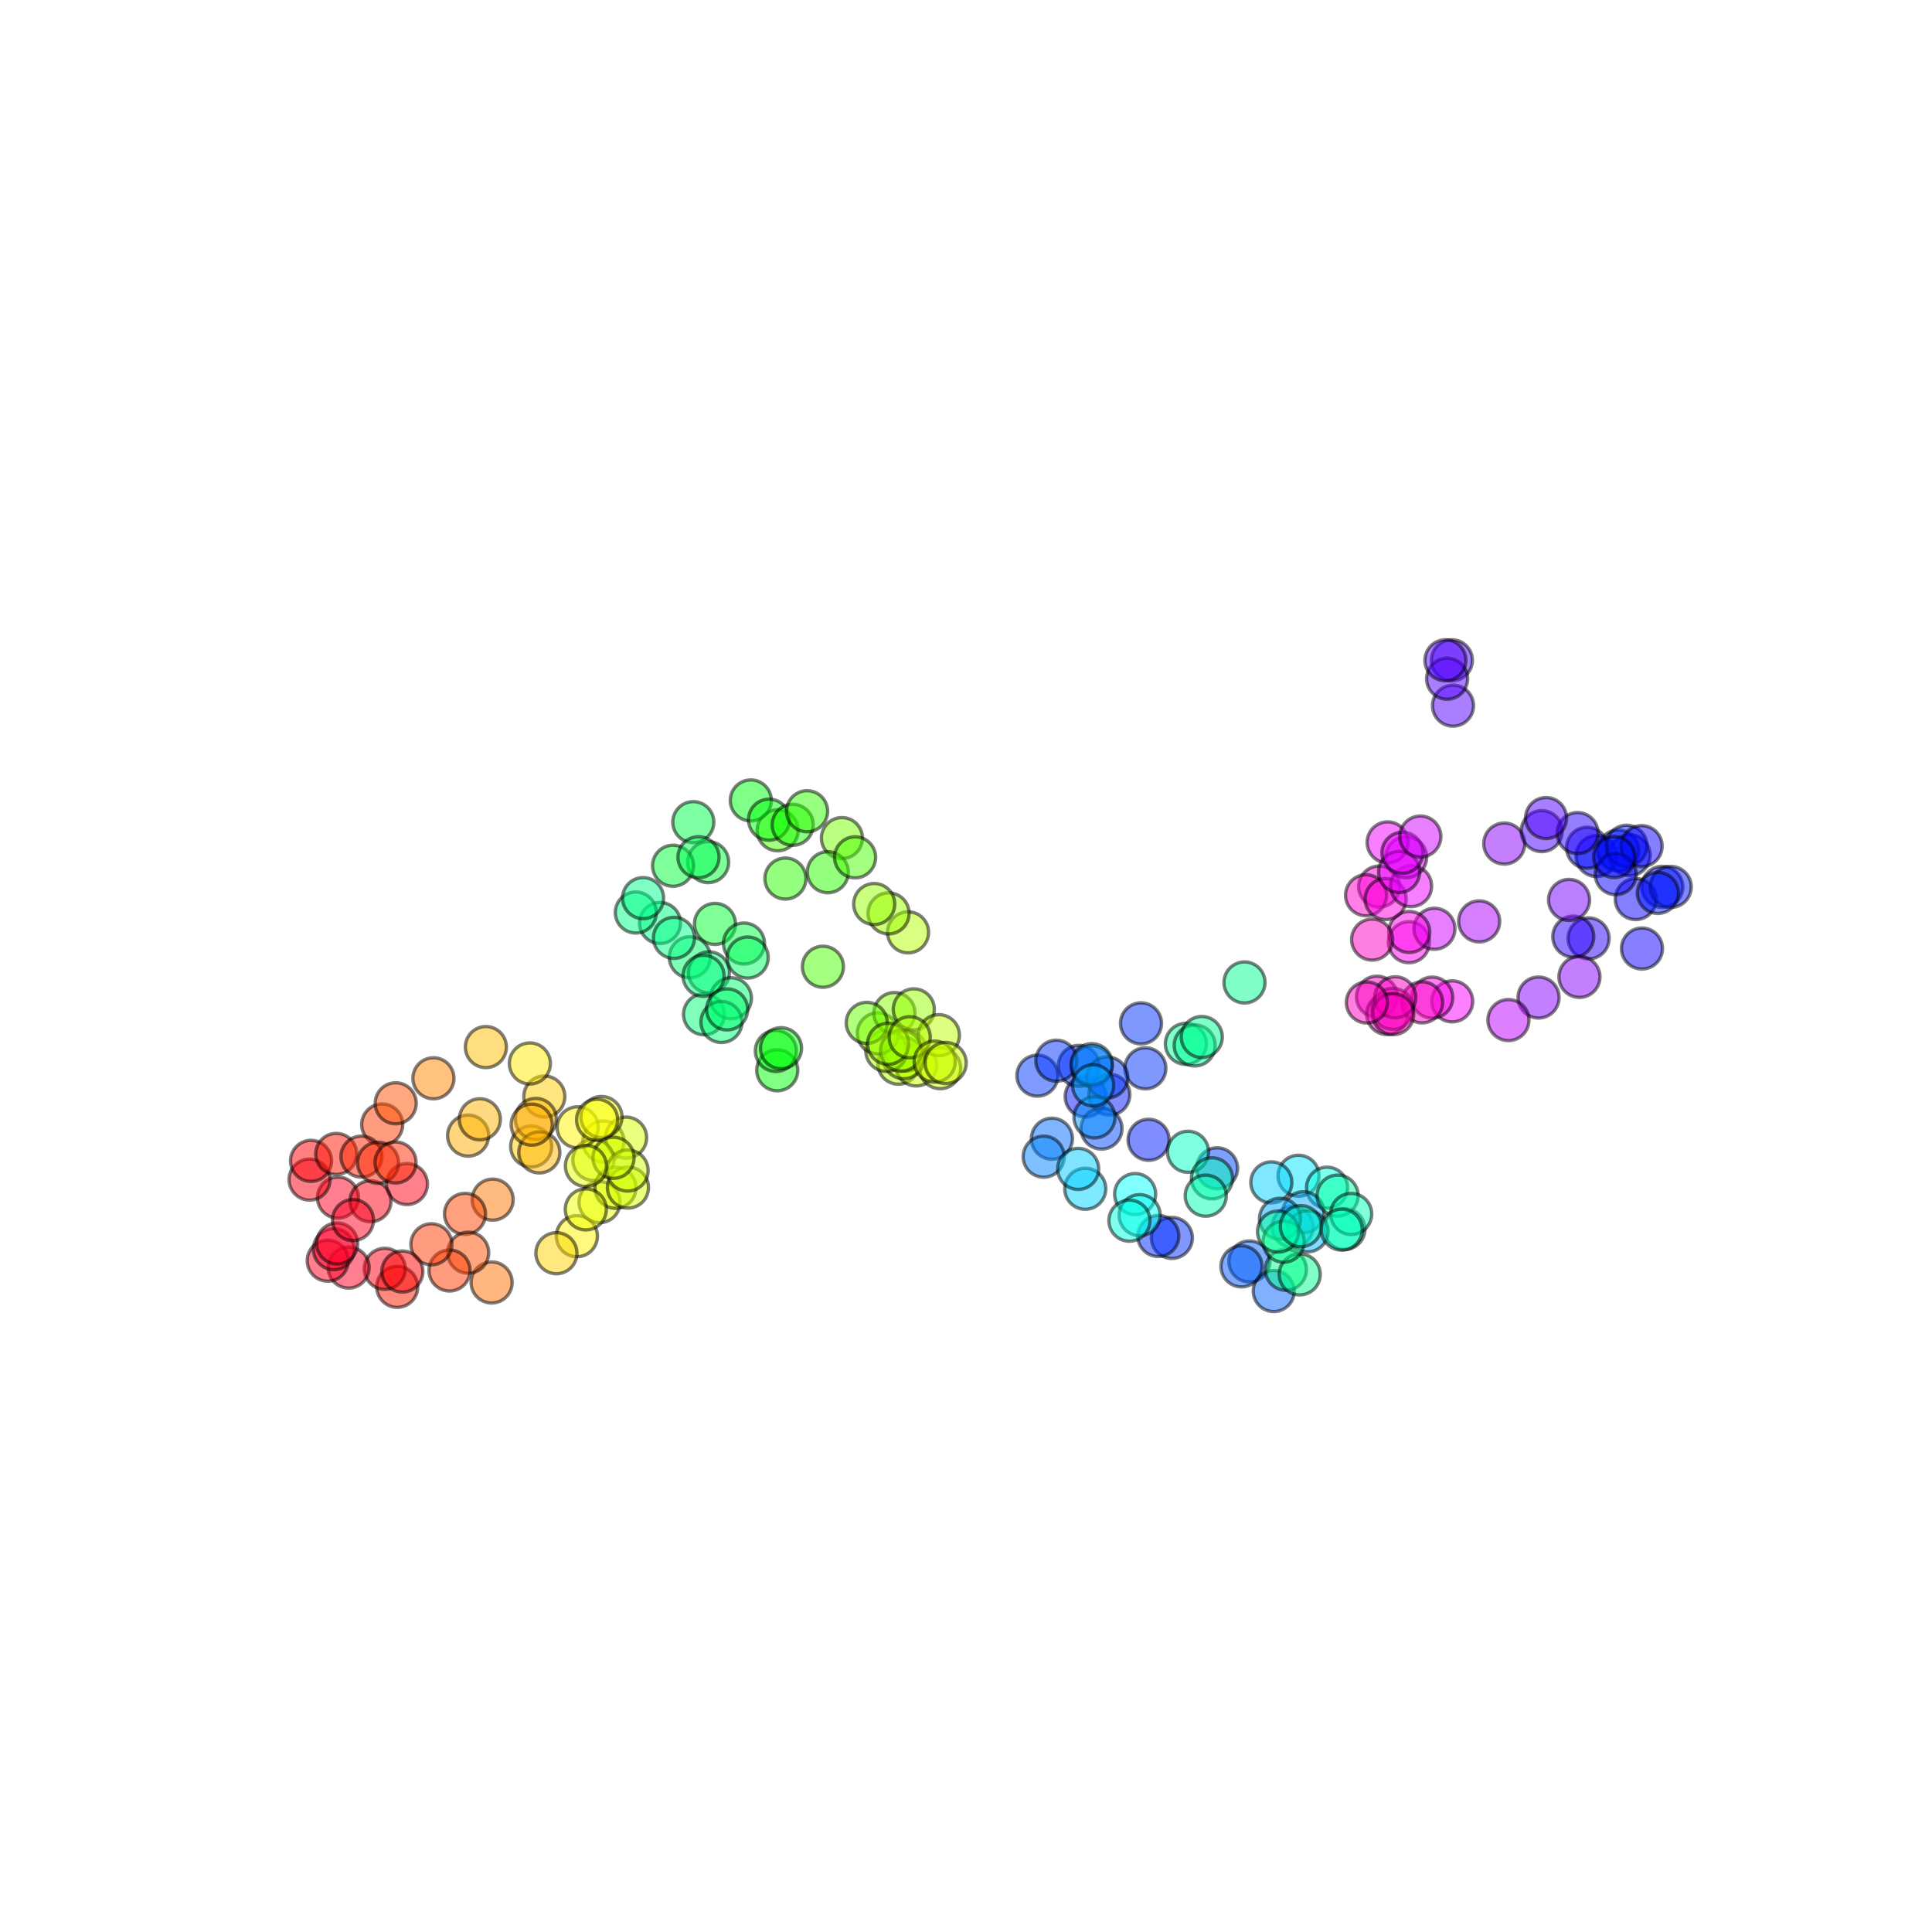 <?xml version="1.0" encoding="utf-8" standalone="no"?>
<!DOCTYPE svg PUBLIC "-//W3C//DTD SVG 1.1//EN"
  "http://www.w3.org/Graphics/SVG/1.1/DTD/svg11.dtd">
<svg xmlns:xlink="http://www.w3.org/1999/xlink" width="576pt" height="576pt" viewBox="0 0 576 576" xmlns="http://www.w3.org/2000/svg" version="1.1">
 <defs>
  <style type="text/css">*{stroke-linejoin: round; stroke-linecap: butt}</style>
 </defs>
 <g id="figure_1">
  <g id="patch_1">
   <path d="M 0 576 
L 576 576 
L 576 0 
L 0 0 
z
" style="fill: #ffffff"/>
  </g>
  <g id="axes_1">
   <g id="PathCollection_1">
    <defs>
     <path id="C0_0_053ceddac6" d="M 0 6.124 
C 1.624 6.124 3.182 5.478 4.33 4.33 
C 5.478 3.182 6.124 1.624 6.124 -0 
C 6.124 -1.624 5.478 -3.182 4.33 -4.33 
C 3.182 -5.478 1.624 -6.124 0 -6.124 
C -1.624 -6.124 -3.182 -5.478 -4.33 -4.33 
C -5.478 -3.182 -6.124 -1.624 -6.124 0 
C -6.124 1.624 -5.478 3.182 -4.33 4.33 
C -3.182 5.478 -1.624 6.124 0 6.124 
z
"/>
    </defs>
    <g clip-path="url(#p8a69b008a9)">
     <use xlink:href="#C0_0_053ceddac6" x="179.904" y="340.329" style="fill: #e3ff00; fill-opacity: 0.5; stroke: #000000; stroke-opacity: 0.5"/>
    </g>
    <g clip-path="url(#p8a69b008a9)">
     <use xlink:href="#C0_0_053ceddac6" x="186.663" y="339.169" style="fill: #d8ff00; fill-opacity: 0.5; stroke: #000000; stroke-opacity: 0.5"/>
    </g>
    <g clip-path="url(#p8a69b008a9)">
     <use xlink:href="#C0_0_053ceddac6" x="176.908" y="345.821" style="fill: #e3ff00; fill-opacity: 0.5; stroke: #000000; stroke-opacity: 0.5"/>
    </g>
    <g clip-path="url(#p8a69b008a9)">
     <use xlink:href="#C0_0_053ceddac6" x="172.226" y="336.097" style="fill: #fff500; fill-opacity: 0.5; stroke: #000000; stroke-opacity: 0.5"/>
    </g>
    <g clip-path="url(#p8a69b008a9)">
     <use xlink:href="#C0_0_053ceddac6" x="179.321" y="333.019" style="fill: #f9ff00; fill-opacity: 0.5; stroke: #000000; stroke-opacity: 0.5"/>
    </g>
    <g clip-path="url(#p8a69b008a9)">
     <use xlink:href="#C0_0_053ceddac6" x="162.284" y="326.911" style="fill: #ffcf00; fill-opacity: 0.5; stroke: #000000; stroke-opacity: 0.5"/>
    </g>
    <g clip-path="url(#p8a69b008a9)">
     <use xlink:href="#C0_0_053ceddac6" x="178.024" y="333.849" style="fill: #f9ff00; fill-opacity: 0.5; stroke: #000000; stroke-opacity: 0.5"/>
    </g>
    <g clip-path="url(#p8a69b008a9)">
     <use xlink:href="#C0_0_053ceddac6" x="158.365" y="341.8" style="fill: #ffca00; fill-opacity: 0.5; stroke: #000000; stroke-opacity: 0.5"/>
    </g>
    <g clip-path="url(#p8a69b008a9)">
     <use xlink:href="#C0_0_053ceddac6" x="159.743" y="333.598" style="fill: #ffb400; fill-opacity: 0.5; stroke: #000000; stroke-opacity: 0.5"/>
    </g>
    <g clip-path="url(#p8a69b008a9)">
     <use xlink:href="#C0_0_053ceddac6" x="160.797" y="343.576" style="fill: #ffb400; fill-opacity: 0.5; stroke: #000000; stroke-opacity: 0.5"/>
    </g>
    <g clip-path="url(#p8a69b008a9)">
     <use xlink:href="#C0_0_053ceddac6" x="158.523" y="335.294" style="fill: #ffaf00; fill-opacity: 0.5; stroke: #000000; stroke-opacity: 0.5"/>
    </g>
    <g clip-path="url(#p8a69b008a9)">
     <use xlink:href="#C0_0_053ceddac6" x="146.884" y="357.654" style="fill: #ff7900; fill-opacity: 0.5; stroke: #000000; stroke-opacity: 0.5"/>
    </g>
    <g clip-path="url(#p8a69b008a9)">
     <use xlink:href="#C0_0_053ceddac6" x="146.573" y="382.354" style="fill: #ff6e00; fill-opacity: 0.5; stroke: #000000; stroke-opacity: 0.5"/>
    </g>
    <g clip-path="url(#p8a69b008a9)">
     <use xlink:href="#C0_0_053ceddac6" x="138.638" y="361.901" style="fill: #ff4300; fill-opacity: 0.5; stroke: #000000; stroke-opacity: 0.5"/>
    </g>
    <g clip-path="url(#p8a69b008a9)">
     <use xlink:href="#C0_0_053ceddac6" x="139.584" y="373.476" style="fill: #ff4e00; fill-opacity: 0.5; stroke: #000000; stroke-opacity: 0.5"/>
    </g>
    <g clip-path="url(#p8a69b008a9)">
     <use xlink:href="#C0_0_053ceddac6" x="134.018" y="378.779" style="fill: #ff3800; fill-opacity: 0.5; stroke: #000000; stroke-opacity: 0.5"/>
    </g>
    <g clip-path="url(#p8a69b008a9)">
     <use xlink:href="#C0_0_053ceddac6" x="118.433" y="383.65" style="fill: #ff1800; fill-opacity: 0.5; stroke: #000000; stroke-opacity: 0.5"/>
    </g>
    <g clip-path="url(#p8a69b008a9)">
     <use xlink:href="#C0_0_053ceddac6" x="128.619" y="370.964" style="fill: #ff3800; fill-opacity: 0.5; stroke: #000000; stroke-opacity: 0.5"/>
    </g>
    <g clip-path="url(#p8a69b008a9)">
     <use xlink:href="#C0_0_053ceddac6" x="114.716" y="378.283" style="fill: #ff0013; fill-opacity: 0.5; stroke: #000000; stroke-opacity: 0.5"/>
    </g>
    <g clip-path="url(#p8a69b008a9)">
     <use xlink:href="#C0_0_053ceddac6" x="119.962" y="379.095" style="fill: #ff0003; fill-opacity: 0.5; stroke: #000000; stroke-opacity: 0.5"/>
    </g>
    <g clip-path="url(#p8a69b008a9)">
     <use xlink:href="#C0_0_053ceddac6" x="103.94" y="377.902" style="fill: #ff0023; fill-opacity: 0.5; stroke: #000000; stroke-opacity: 0.5"/>
    </g>
    <g clip-path="url(#p8a69b008a9)">
     <use xlink:href="#C0_0_053ceddac6" x="97.713" y="375.848" style="fill: #ff001e; fill-opacity: 0.5; stroke: #000000; stroke-opacity: 0.5"/>
    </g>
    <g clip-path="url(#p8a69b008a9)">
     <use xlink:href="#C0_0_053ceddac6" x="99.535" y="372.423" style="fill: #ff0029; fill-opacity: 0.5; stroke: #000000; stroke-opacity: 0.5"/>
    </g>
    <g clip-path="url(#p8a69b008a9)">
     <use xlink:href="#C0_0_053ceddac6" x="100.513" y="370.723" style="fill: #ff0029; fill-opacity: 0.5; stroke: #000000; stroke-opacity: 0.5"/>
    </g>
    <g clip-path="url(#p8a69b008a9)">
     <use xlink:href="#C0_0_053ceddac6" x="100.762" y="357.052" style="fill: #ff0023; fill-opacity: 0.5; stroke: #000000; stroke-opacity: 0.5"/>
    </g>
    <g clip-path="url(#p8a69b008a9)">
     <use xlink:href="#C0_0_053ceddac6" x="121.329" y="353.014" style="fill: #ff0019; fill-opacity: 0.5; stroke: #000000; stroke-opacity: 0.5"/>
    </g>
    <g clip-path="url(#p8a69b008a9)">
     <use xlink:href="#C0_0_053ceddac6" x="110.457" y="358.135" style="fill: #ff0013; fill-opacity: 0.5; stroke: #000000; stroke-opacity: 0.5"/>
    </g>
    <g clip-path="url(#p8a69b008a9)">
     <use xlink:href="#C0_0_053ceddac6" x="105.238" y="363.749" style="fill: #ff001e; fill-opacity: 0.5; stroke: #000000; stroke-opacity: 0.5"/>
    </g>
    <g clip-path="url(#p8a69b008a9)">
     <use xlink:href="#C0_0_053ceddac6" x="92.291" y="351.677" style="fill: #ff000e; fill-opacity: 0.5; stroke: #000000; stroke-opacity: 0.5"/>
    </g>
    <g clip-path="url(#p8a69b008a9)">
     <use xlink:href="#C0_0_053ceddac6" x="92.734" y="346.097" style="fill: #ff0009; fill-opacity: 0.5; stroke: #000000; stroke-opacity: 0.5"/>
    </g>
    <g clip-path="url(#p8a69b008a9)">
     <use xlink:href="#C0_0_053ceddac6" x="100.256" y="344.024" style="fill: #ff1200; fill-opacity: 0.5; stroke: #000000; stroke-opacity: 0.5"/>
    </g>
    <g clip-path="url(#p8a69b008a9)">
     <use xlink:href="#C0_0_053ceddac6" x="113.951" y="335.246" style="fill: #ff3800; fill-opacity: 0.5; stroke: #000000; stroke-opacity: 0.5"/>
    </g>
    <g clip-path="url(#p8a69b008a9)">
     <use xlink:href="#C0_0_053ceddac6" x="107.762" y="344.827" style="fill: #ff2200; fill-opacity: 0.5; stroke: #000000; stroke-opacity: 0.5"/>
    </g>
    <g clip-path="url(#p8a69b008a9)">
     <use xlink:href="#C0_0_053ceddac6" x="112.707" y="346.666" style="fill: #ff2200; fill-opacity: 0.5; stroke: #000000; stroke-opacity: 0.5"/>
    </g>
    <g clip-path="url(#p8a69b008a9)">
     <use xlink:href="#C0_0_053ceddac6" x="117.926" y="346.576" style="fill: #ff2800; fill-opacity: 0.5; stroke: #000000; stroke-opacity: 0.5"/>
    </g>
    <g clip-path="url(#p8a69b008a9)">
     <use xlink:href="#C0_0_053ceddac6" x="129.22" y="321.475" style="fill: #ff8900; fill-opacity: 0.5; stroke: #000000; stroke-opacity: 0.5"/>
    </g>
    <g clip-path="url(#p8a69b008a9)">
     <use xlink:href="#C0_0_053ceddac6" x="117.979" y="328.928" style="fill: #ff5300; fill-opacity: 0.5; stroke: #000000; stroke-opacity: 0.5"/>
    </g>
    <g clip-path="url(#p8a69b008a9)">
     <use xlink:href="#C0_0_053ceddac6" x="139.565" y="338.56" style="fill: #ffaf00; fill-opacity: 0.5; stroke: #000000; stroke-opacity: 0.5"/>
    </g>
    <g clip-path="url(#p8a69b008a9)">
     <use xlink:href="#C0_0_053ceddac6" x="144.858" y="312.169" style="fill: #ffbf00; fill-opacity: 0.5; stroke: #000000; stroke-opacity: 0.5"/>
    </g>
    <g clip-path="url(#p8a69b008a9)">
     <use xlink:href="#C0_0_053ceddac6" x="143.061" y="333.704" style="fill: #ffb400; fill-opacity: 0.5; stroke: #000000; stroke-opacity: 0.5"/>
    </g>
    <g clip-path="url(#p8a69b008a9)">
     <use xlink:href="#C0_0_053ceddac6" x="171.992" y="368.554" style="fill: #fff500; fill-opacity: 0.5; stroke: #000000; stroke-opacity: 0.5"/>
    </g>
    <g clip-path="url(#p8a69b008a9)">
     <use xlink:href="#C0_0_053ceddac6" x="165.887" y="373.625" style="fill: #ffd500; fill-opacity: 0.5; stroke: #000000; stroke-opacity: 0.5"/>
    </g>
    <g clip-path="url(#p8a69b008a9)">
     <use xlink:href="#C0_0_053ceddac6" x="157.974" y="317.058" style="fill: #ffea00; fill-opacity: 0.5; stroke: #000000; stroke-opacity: 0.5"/>
    </g>
    <g clip-path="url(#p8a69b008a9)">
     <use xlink:href="#C0_0_053ceddac6" x="178.75" y="358.407" style="fill: #e8ff00; fill-opacity: 0.5; stroke: #000000; stroke-opacity: 0.5"/>
    </g>
    <g clip-path="url(#p8a69b008a9)">
     <use xlink:href="#C0_0_053ceddac6" x="183.492" y="354.12" style="fill: #deff00; fill-opacity: 0.5; stroke: #000000; stroke-opacity: 0.5"/>
    </g>
    <g clip-path="url(#p8a69b008a9)">
     <use xlink:href="#C0_0_053ceddac6" x="174.649" y="360.558" style="fill: #eeff00; fill-opacity: 0.5; stroke: #000000; stroke-opacity: 0.5"/>
    </g>
    <g clip-path="url(#p8a69b008a9)">
     <use xlink:href="#C0_0_053ceddac6" x="187.215" y="354.054" style="fill: #d3ff00; fill-opacity: 0.5; stroke: #000000; stroke-opacity: 0.5"/>
    </g>
    <g clip-path="url(#p8a69b008a9)">
     <use xlink:href="#C0_0_053ceddac6" x="187.107" y="348.976" style="fill: #cdff00; fill-opacity: 0.5; stroke: #000000; stroke-opacity: 0.5"/>
    </g>
    <g clip-path="url(#p8a69b008a9)">
     <use xlink:href="#C0_0_053ceddac6" x="182.912" y="345.182" style="fill: #d3ff00; fill-opacity: 0.5; stroke: #000000; stroke-opacity: 0.5"/>
    </g>
    <g clip-path="url(#p8a69b008a9)">
     <use xlink:href="#C0_0_053ceddac6" x="174.677" y="347.618" style="fill: #e3ff00; fill-opacity: 0.5; stroke: #000000; stroke-opacity: 0.5"/>
    </g>
    <g clip-path="url(#p8a69b008a9)">
     <use xlink:href="#C0_0_053ceddac6" x="267.848" y="317.125" style="fill: #b8ff00; fill-opacity: 0.5; stroke: #000000; stroke-opacity: 0.5"/>
    </g>
    <g clip-path="url(#p8a69b008a9)">
     <use xlink:href="#C0_0_053ceddac6" x="273.147" y="317.64" style="fill: #c3ff00; fill-opacity: 0.5; stroke: #000000; stroke-opacity: 0.5"/>
    </g>
    <g clip-path="url(#p8a69b008a9)">
     <use xlink:href="#C0_0_053ceddac6" x="280.3" y="318.457" style="fill: #cdff00; fill-opacity: 0.5; stroke: #000000; stroke-opacity: 0.5"/>
    </g>
    <g clip-path="url(#p8a69b008a9)">
     <use xlink:href="#C0_0_053ceddac6" x="270.017" y="313.216" style="fill: #c3ff00; fill-opacity: 0.5; stroke: #000000; stroke-opacity: 0.5"/>
    </g>
    <g clip-path="url(#p8a69b008a9)">
     <use xlink:href="#C0_0_053ceddac6" x="269.428" y="315.478" style="fill: #b8ff00; fill-opacity: 0.5; stroke: #000000; stroke-opacity: 0.5"/>
    </g>
    <g clip-path="url(#p8a69b008a9)">
     <use xlink:href="#C0_0_053ceddac6" x="264.243" y="313.295" style="fill: #b2ff00; fill-opacity: 0.5; stroke: #000000; stroke-opacity: 0.5"/>
    </g>
    <g clip-path="url(#p8a69b008a9)">
     <use xlink:href="#C0_0_053ceddac6" x="270.723" y="277.964" style="fill: #b2ff00; fill-opacity: 0.5; stroke: #000000; stroke-opacity: 0.5"/>
    </g>
    <g clip-path="url(#p8a69b008a9)">
     <use xlink:href="#C0_0_053ceddac6" x="264.915" y="272.307" style="fill: #9dff00; fill-opacity: 0.5; stroke: #000000; stroke-opacity: 0.5"/>
    </g>
    <g clip-path="url(#p8a69b008a9)">
     <use xlink:href="#C0_0_053ceddac6" x="261.722" y="308.082" style="fill: #a8ff00; fill-opacity: 0.5; stroke: #000000; stroke-opacity: 0.5"/>
    </g>
    <g clip-path="url(#p8a69b008a9)">
     <use xlink:href="#C0_0_053ceddac6" x="260.633" y="269.527" style="fill: #97ff00; fill-opacity: 0.5; stroke: #000000; stroke-opacity: 0.5"/>
    </g>
    <g clip-path="url(#p8a69b008a9)">
     <use xlink:href="#C0_0_053ceddac6" x="251.013" y="249.867" style="fill: #77ff00; fill-opacity: 0.5; stroke: #000000; stroke-opacity: 0.5"/>
    </g>
    <g clip-path="url(#p8a69b008a9)">
     <use xlink:href="#C0_0_053ceddac6" x="245.344" y="288.217" style="fill: #46ff00; fill-opacity: 0.5; stroke: #000000; stroke-opacity: 0.5"/>
    </g>
    <g clip-path="url(#p8a69b008a9)">
     <use xlink:href="#C0_0_053ceddac6" x="234.162" y="261.93" style="fill: #2bff00; fill-opacity: 0.5; stroke: #000000; stroke-opacity: 0.5"/>
    </g>
    <g clip-path="url(#p8a69b008a9)">
     <use xlink:href="#C0_0_053ceddac6" x="231.849" y="247.538" style="fill: #46ff00; fill-opacity: 0.5; stroke: #000000; stroke-opacity: 0.5"/>
    </g>
    <g clip-path="url(#p8a69b008a9)">
     <use xlink:href="#C0_0_053ceddac6" x="231.728" y="319.087" style="fill: #00ff0b; fill-opacity: 0.5; stroke: #000000; stroke-opacity: 0.5"/>
    </g>
    <g clip-path="url(#p8a69b008a9)">
     <use xlink:href="#C0_0_053ceddac6" x="231.313" y="313.326" style="fill: #00ff0b; fill-opacity: 0.5; stroke: #000000; stroke-opacity: 0.5"/>
    </g>
    <g clip-path="url(#p8a69b008a9)">
     <use xlink:href="#C0_0_053ceddac6" x="213.162" y="275.447" style="fill: #00ff30; fill-opacity: 0.5; stroke: #000000; stroke-opacity: 0.5"/>
    </g>
    <g clip-path="url(#p8a69b008a9)">
     <use xlink:href="#C0_0_053ceddac6" x="232.852" y="312.508" style="fill: #00ff0b; fill-opacity: 0.5; stroke: #000000; stroke-opacity: 0.5"/>
    </g>
    <g clip-path="url(#p8a69b008a9)">
     <use xlink:href="#C0_0_053ceddac6" x="211.128" y="257.026" style="fill: #00ff30; fill-opacity: 0.5; stroke: #000000; stroke-opacity: 0.5"/>
    </g>
    <g clip-path="url(#p8a69b008a9)">
     <use xlink:href="#C0_0_053ceddac6" x="200.662" y="258.104" style="fill: #00ff3b; fill-opacity: 0.5; stroke: #000000; stroke-opacity: 0.5"/>
    </g>
    <g clip-path="url(#p8a69b008a9)">
     <use xlink:href="#C0_0_053ceddac6" x="221.808" y="281.299" style="fill: #00ff46; fill-opacity: 0.5; stroke: #000000; stroke-opacity: 0.5"/>
    </g>
    <g clip-path="url(#p8a69b008a9)">
     <use xlink:href="#C0_0_053ceddac6" x="205.658" y="285.399" style="fill: #00ff6c; fill-opacity: 0.5; stroke: #000000; stroke-opacity: 0.5"/>
    </g>
    <g clip-path="url(#p8a69b008a9)">
     <use xlink:href="#C0_0_053ceddac6" x="196.771" y="275.177" style="fill: #00ff81; fill-opacity: 0.5; stroke: #000000; stroke-opacity: 0.5"/>
    </g>
    <g clip-path="url(#p8a69b008a9)">
     <use xlink:href="#C0_0_053ceddac6" x="209.9" y="302.401" style="fill: #00ff76; fill-opacity: 0.5; stroke: #000000; stroke-opacity: 0.5"/>
    </g>
    <g clip-path="url(#p8a69b008a9)">
     <use xlink:href="#C0_0_053ceddac6" x="189.564" y="272.052" style="fill: #00ff86; fill-opacity: 0.5; stroke: #000000; stroke-opacity: 0.5"/>
    </g>
    <g clip-path="url(#p8a69b008a9)">
     <use xlink:href="#C0_0_053ceddac6" x="211.356" y="289.896" style="fill: #00ff7c; fill-opacity: 0.5; stroke: #000000; stroke-opacity: 0.5"/>
    </g>
    <g clip-path="url(#p8a69b008a9)">
     <use xlink:href="#C0_0_053ceddac6" x="191.728" y="267.765" style="fill: #00ff8c; fill-opacity: 0.5; stroke: #000000; stroke-opacity: 0.5"/>
    </g>
    <g clip-path="url(#p8a69b008a9)">
     <use xlink:href="#C0_0_053ceddac6" x="217.916" y="297.619" style="fill: #00ff71; fill-opacity: 0.5; stroke: #000000; stroke-opacity: 0.5"/>
    </g>
    <g clip-path="url(#p8a69b008a9)">
     <use xlink:href="#C0_0_053ceddac6" x="209.754" y="290.932" style="fill: #00ff7c; fill-opacity: 0.5; stroke: #000000; stroke-opacity: 0.5"/>
    </g>
    <g clip-path="url(#p8a69b008a9)">
     <use xlink:href="#C0_0_053ceddac6" x="200.936" y="279.606" style="fill: #00ff86; fill-opacity: 0.5; stroke: #000000; stroke-opacity: 0.5"/>
    </g>
    <g clip-path="url(#p8a69b008a9)">
     <use xlink:href="#C0_0_053ceddac6" x="215.099" y="304.69" style="fill: #00ff76; fill-opacity: 0.5; stroke: #000000; stroke-opacity: 0.5"/>
    </g>
    <g clip-path="url(#p8a69b008a9)">
     <use xlink:href="#C0_0_053ceddac6" x="222.919" y="285.475" style="fill: #00ff61; fill-opacity: 0.5; stroke: #000000; stroke-opacity: 0.5"/>
    </g>
    <g clip-path="url(#p8a69b008a9)">
     <use xlink:href="#C0_0_053ceddac6" x="216.791" y="300.942" style="fill: #00ff71; fill-opacity: 0.5; stroke: #000000; stroke-opacity: 0.5"/>
    </g>
    <g clip-path="url(#p8a69b008a9)">
     <use xlink:href="#C0_0_053ceddac6" x="206.701" y="245.114" style="fill: #00ff4b; fill-opacity: 0.5; stroke: #000000; stroke-opacity: 0.5"/>
    </g>
    <g clip-path="url(#p8a69b008a9)">
     <use xlink:href="#C0_0_053ceddac6" x="208.244" y="255.573" style="fill: #00ff56; fill-opacity: 0.5; stroke: #000000; stroke-opacity: 0.5"/>
    </g>
    <g clip-path="url(#p8a69b008a9)">
     <use xlink:href="#C0_0_053ceddac6" x="223.849" y="238.639" style="fill: #00ff10; fill-opacity: 0.5; stroke: #000000; stroke-opacity: 0.5"/>
    </g>
    <g clip-path="url(#p8a69b008a9)">
     <use xlink:href="#C0_0_053ceddac6" x="229.277" y="244.38" style="fill: #00ff0b; fill-opacity: 0.5; stroke: #000000; stroke-opacity: 0.5"/>
    </g>
    <g clip-path="url(#p8a69b008a9)">
     <use xlink:href="#C0_0_053ceddac6" x="236.332" y="245.912" style="fill: #10ff00; fill-opacity: 0.5; stroke: #000000; stroke-opacity: 0.5"/>
    </g>
    <g clip-path="url(#p8a69b008a9)">
     <use xlink:href="#C0_0_053ceddac6" x="246.807" y="260.036" style="fill: #2bff00; fill-opacity: 0.5; stroke: #000000; stroke-opacity: 0.5"/>
    </g>
    <g clip-path="url(#p8a69b008a9)">
     <use xlink:href="#C0_0_053ceddac6" x="254.94" y="255.604" style="fill: #46ff00; fill-opacity: 0.5; stroke: #000000; stroke-opacity: 0.5"/>
    </g>
    <g clip-path="url(#p8a69b008a9)">
     <use xlink:href="#C0_0_053ceddac6" x="240.623" y="241.86" style="fill: #31ff00; fill-opacity: 0.5; stroke: #000000; stroke-opacity: 0.5"/>
    </g>
    <g clip-path="url(#p8a69b008a9)">
     <use xlink:href="#C0_0_053ceddac6" x="266.666" y="302.03" style="fill: #87ff00; fill-opacity: 0.5; stroke: #000000; stroke-opacity: 0.5"/>
    </g>
    <g clip-path="url(#p8a69b008a9)">
     <use xlink:href="#C0_0_053ceddac6" x="258.407" y="304.959" style="fill: #67ff00; fill-opacity: 0.5; stroke: #000000; stroke-opacity: 0.5"/>
    </g>
    <g clip-path="url(#p8a69b008a9)">
     <use xlink:href="#C0_0_053ceddac6" x="272.442" y="300.932" style="fill: #97ff00; fill-opacity: 0.5; stroke: #000000; stroke-opacity: 0.5"/>
    </g>
    <g clip-path="url(#p8a69b008a9)">
     <use xlink:href="#C0_0_053ceddac6" x="268.659" y="313.241" style="fill: #8dff00; fill-opacity: 0.5; stroke: #000000; stroke-opacity: 0.5"/>
    </g>
    <g clip-path="url(#p8a69b008a9)">
     <use xlink:href="#C0_0_053ceddac6" x="264.782" y="311.193" style="fill: #97ff00; fill-opacity: 0.5; stroke: #000000; stroke-opacity: 0.5"/>
    </g>
    <g clip-path="url(#p8a69b008a9)">
     <use xlink:href="#C0_0_053ceddac6" x="279.922" y="308.631" style="fill: #bdff00; fill-opacity: 0.5; stroke: #000000; stroke-opacity: 0.5"/>
    </g>
    <g clip-path="url(#p8a69b008a9)">
     <use xlink:href="#C0_0_053ceddac6" x="271.226" y="309.252" style="fill: #b2ff00; fill-opacity: 0.5; stroke: #000000; stroke-opacity: 0.5"/>
    </g>
    <g clip-path="url(#p8a69b008a9)">
     <use xlink:href="#C0_0_053ceddac6" x="278.673" y="316.509" style="fill: #cdff00; fill-opacity: 0.5; stroke: #000000; stroke-opacity: 0.5"/>
    </g>
    <g clip-path="url(#p8a69b008a9)">
     <use xlink:href="#C0_0_053ceddac6" x="281.943" y="316.919" style="fill: #cdff00; fill-opacity: 0.5; stroke: #000000; stroke-opacity: 0.5"/>
    </g>
    <g clip-path="url(#p8a69b008a9)">
     <use xlink:href="#C0_0_053ceddac6" x="400.833" y="366.417" style="fill: #00ffbc; fill-opacity: 0.5; stroke: #000000; stroke-opacity: 0.5"/>
    </g>
    <g clip-path="url(#p8a69b008a9)">
     <use xlink:href="#C0_0_053ceddac6" x="387.133" y="350.537" style="fill: #00e6ff; fill-opacity: 0.5; stroke: #000000; stroke-opacity: 0.5"/>
    </g>
    <g clip-path="url(#p8a69b008a9)">
     <use xlink:href="#C0_0_053ceddac6" x="395.648" y="354.093" style="fill: #00ffdc; fill-opacity: 0.5; stroke: #000000; stroke-opacity: 0.5"/>
    </g>
    <g clip-path="url(#p8a69b008a9)">
     <use xlink:href="#C0_0_053ceddac6" x="385.378" y="365.773" style="fill: #00c6ff; fill-opacity: 0.5; stroke: #000000; stroke-opacity: 0.5"/>
    </g>
    <g clip-path="url(#p8a69b008a9)">
     <use xlink:href="#C0_0_053ceddac6" x="379.033" y="352.515" style="fill: #00d0ff; fill-opacity: 0.5; stroke: #000000; stroke-opacity: 0.5"/>
    </g>
    <g clip-path="url(#p8a69b008a9)">
     <use xlink:href="#C0_0_053ceddac6" x="388.591" y="361.438" style="fill: #00b0ff; fill-opacity: 0.5; stroke: #000000; stroke-opacity: 0.5"/>
    </g>
    <g clip-path="url(#p8a69b008a9)">
     <use xlink:href="#C0_0_053ceddac6" x="389.834" y="367.101" style="fill: #00bbff; fill-opacity: 0.5; stroke: #000000; stroke-opacity: 0.5"/>
    </g>
    <g clip-path="url(#p8a69b008a9)">
     <use xlink:href="#C0_0_053ceddac6" x="381.614" y="363.366" style="fill: #00aaff; fill-opacity: 0.5; stroke: #000000; stroke-opacity: 0.5"/>
    </g>
    <g clip-path="url(#p8a69b008a9)">
     <use xlink:href="#C0_0_053ceddac6" x="372.491" y="376.087" style="fill: #0064ff; fill-opacity: 0.5; stroke: #000000; stroke-opacity: 0.5"/>
    </g>
    <g clip-path="url(#p8a69b008a9)">
     <use xlink:href="#C0_0_053ceddac6" x="379.755" y="384.902" style="fill: #0064ff; fill-opacity: 0.5; stroke: #000000; stroke-opacity: 0.5"/>
    </g>
    <g clip-path="url(#p8a69b008a9)">
     <use xlink:href="#C0_0_053ceddac6" x="370.137" y="377.546" style="fill: #0059ff; fill-opacity: 0.5; stroke: #000000; stroke-opacity: 0.5"/>
    </g>
    <g clip-path="url(#p8a69b008a9)">
     <use xlink:href="#C0_0_053ceddac6" x="341.48" y="318.505" style="fill: #0033ff; fill-opacity: 0.5; stroke: #000000; stroke-opacity: 0.5"/>
    </g>
    <g clip-path="url(#p8a69b008a9)">
     <use xlink:href="#C0_0_053ceddac6" x="349.384" y="369.065" style="fill: #0033ff; fill-opacity: 0.5; stroke: #000000; stroke-opacity: 0.5"/>
    </g>
    <g clip-path="url(#p8a69b008a9)">
     <use xlink:href="#C0_0_053ceddac6" x="362.849" y="348.315" style="fill: #0043ff; fill-opacity: 0.5; stroke: #000000; stroke-opacity: 0.5"/>
    </g>
    <g clip-path="url(#p8a69b008a9)">
     <use xlink:href="#C0_0_053ceddac6" x="340.177" y="305.104" style="fill: #0033ff; fill-opacity: 0.5; stroke: #000000; stroke-opacity: 0.5"/>
    </g>
    <g clip-path="url(#p8a69b008a9)">
     <use xlink:href="#C0_0_053ceddac6" x="345.333" y="368.488" style="fill: #0028ff; fill-opacity: 0.5; stroke: #000000; stroke-opacity: 0.5"/>
    </g>
    <g clip-path="url(#p8a69b008a9)">
     <use xlink:href="#C0_0_053ceddac6" x="342.437" y="339.811" style="fill: #001dff; fill-opacity: 0.5; stroke: #000000; stroke-opacity: 0.5"/>
    </g>
    <g clip-path="url(#p8a69b008a9)">
     <use xlink:href="#C0_0_053ceddac6" x="323.683" y="326.923" style="fill: #0018ff; fill-opacity: 0.5; stroke: #000000; stroke-opacity: 0.5"/>
    </g>
    <g clip-path="url(#p8a69b008a9)">
     <use xlink:href="#C0_0_053ceddac6" x="321.648" y="317.781" style="fill: #0028ff; fill-opacity: 0.5; stroke: #000000; stroke-opacity: 0.5"/>
    </g>
    <g clip-path="url(#p8a69b008a9)">
     <use xlink:href="#C0_0_053ceddac6" x="325.463" y="317.904" style="fill: #002dff; fill-opacity: 0.5; stroke: #000000; stroke-opacity: 0.5"/>
    </g>
    <g clip-path="url(#p8a69b008a9)">
     <use xlink:href="#C0_0_053ceddac6" x="330.73" y="326.363" style="fill: #001dff; fill-opacity: 0.5; stroke: #000000; stroke-opacity: 0.5"/>
    </g>
    <g clip-path="url(#p8a69b008a9)">
     <use xlink:href="#C0_0_053ceddac6" x="330.115" y="321.229" style="fill: #0038ff; fill-opacity: 0.5; stroke: #000000; stroke-opacity: 0.5"/>
    </g>
    <g clip-path="url(#p8a69b008a9)">
     <use xlink:href="#C0_0_053ceddac6" x="309.289" y="320.683" style="fill: #0038ff; fill-opacity: 0.5; stroke: #000000; stroke-opacity: 0.5"/>
    </g>
    <g clip-path="url(#p8a69b008a9)">
     <use xlink:href="#C0_0_053ceddac6" x="314.936" y="316.234" style="fill: #0033ff; fill-opacity: 0.5; stroke: #000000; stroke-opacity: 0.5"/>
    </g>
    <g clip-path="url(#p8a69b008a9)">
     <use xlink:href="#C0_0_053ceddac6" x="328.402" y="336.469" style="fill: #0049ff; fill-opacity: 0.5; stroke: #000000; stroke-opacity: 0.5"/>
    </g>
    <g clip-path="url(#p8a69b008a9)">
     <use xlink:href="#C0_0_053ceddac6" x="313.614" y="339.495" style="fill: #006fff; fill-opacity: 0.5; stroke: #000000; stroke-opacity: 0.5"/>
    </g>
    <g clip-path="url(#p8a69b008a9)">
     <use xlink:href="#C0_0_053ceddac6" x="326.313" y="333.135" style="fill: #0095ff; fill-opacity: 0.5; stroke: #000000; stroke-opacity: 0.5"/>
    </g>
    <g clip-path="url(#p8a69b008a9)">
     <use xlink:href="#C0_0_053ceddac6" x="311.159" y="344.843" style="fill: #0084ff; fill-opacity: 0.5; stroke: #000000; stroke-opacity: 0.5"/>
    </g>
    <g clip-path="url(#p8a69b008a9)">
     <use xlink:href="#C0_0_053ceddac6" x="325.489" y="317.264" style="fill: #00a5ff; fill-opacity: 0.5; stroke: #000000; stroke-opacity: 0.5"/>
    </g>
    <g clip-path="url(#p8a69b008a9)">
     <use xlink:href="#C0_0_053ceddac6" x="323.558" y="354.416" style="fill: #00d6ff; fill-opacity: 0.5; stroke: #000000; stroke-opacity: 0.5"/>
    </g>
    <g clip-path="url(#p8a69b008a9)">
     <use xlink:href="#C0_0_053ceddac6" x="325.89" y="323.572" style="fill: #00b0ff; fill-opacity: 0.5; stroke: #000000; stroke-opacity: 0.5"/>
    </g>
    <g clip-path="url(#p8a69b008a9)">
     <use xlink:href="#C0_0_053ceddac6" x="321.44" y="348.488" style="fill: #00cbff; fill-opacity: 0.5; stroke: #000000; stroke-opacity: 0.5"/>
    </g>
    <g clip-path="url(#p8a69b008a9)">
     <use xlink:href="#C0_0_053ceddac6" x="338.428" y="355.999" style="fill: #00fffd; fill-opacity: 0.5; stroke: #000000; stroke-opacity: 0.5"/>
    </g>
    <g clip-path="url(#p8a69b008a9)">
     <use xlink:href="#C0_0_053ceddac6" x="339.772" y="362.284" style="fill: #00fff2; fill-opacity: 0.5; stroke: #000000; stroke-opacity: 0.5"/>
    </g>
    <g clip-path="url(#p8a69b008a9)">
     <use xlink:href="#C0_0_053ceddac6" x="336.725" y="363.932" style="fill: #00ffe2; fill-opacity: 0.5; stroke: #000000; stroke-opacity: 0.5"/>
    </g>
    <g clip-path="url(#p8a69b008a9)">
     <use xlink:href="#C0_0_053ceddac6" x="354.192" y="343.387" style="fill: #00ffc7; fill-opacity: 0.5; stroke: #000000; stroke-opacity: 0.5"/>
    </g>
    <g clip-path="url(#p8a69b008a9)">
     <use xlink:href="#C0_0_053ceddac6" x="361.334" y="351.305" style="fill: #00ffb7; fill-opacity: 0.5; stroke: #000000; stroke-opacity: 0.5"/>
    </g>
    <g clip-path="url(#p8a69b008a9)">
     <use xlink:href="#C0_0_053ceddac6" x="359.477" y="356.473" style="fill: #00ffb1; fill-opacity: 0.5; stroke: #000000; stroke-opacity: 0.5"/>
    </g>
    <g clip-path="url(#p8a69b008a9)">
     <use xlink:href="#C0_0_053ceddac6" x="353.558" y="311.208" style="fill: #00ff97; fill-opacity: 0.5; stroke: #000000; stroke-opacity: 0.5"/>
    </g>
    <g clip-path="url(#p8a69b008a9)">
     <use xlink:href="#C0_0_053ceddac6" x="356.193" y="311.677" style="fill: #00ff97; fill-opacity: 0.5; stroke: #000000; stroke-opacity: 0.5"/>
    </g>
    <g clip-path="url(#p8a69b008a9)">
     <use xlink:href="#C0_0_053ceddac6" x="383.375" y="378.543" style="fill: #00ff8c; fill-opacity: 0.5; stroke: #000000; stroke-opacity: 0.5"/>
    </g>
    <g clip-path="url(#p8a69b008a9)">
     <use xlink:href="#C0_0_053ceddac6" x="358.297" y="309.17" style="fill: #00ff91; fill-opacity: 0.5; stroke: #000000; stroke-opacity: 0.5"/>
    </g>
    <g clip-path="url(#p8a69b008a9)">
     <use xlink:href="#C0_0_053ceddac6" x="387.5" y="379.94" style="fill: #00ff8c; fill-opacity: 0.5; stroke: #000000; stroke-opacity: 0.5"/>
    </g>
    <g clip-path="url(#p8a69b008a9)">
     <use xlink:href="#C0_0_053ceddac6" x="382.697" y="370.195" style="fill: #00ff91; fill-opacity: 0.5; stroke: #000000; stroke-opacity: 0.5"/>
    </g>
    <g clip-path="url(#p8a69b008a9)">
     <use xlink:href="#C0_0_053ceddac6" x="381.026" y="367.179" style="fill: #00ff9c; fill-opacity: 0.5; stroke: #000000; stroke-opacity: 0.5"/>
    </g>
    <g clip-path="url(#p8a69b008a9)">
     <use xlink:href="#C0_0_053ceddac6" x="371.028" y="292.906" style="fill: #00ff91; fill-opacity: 0.5; stroke: #000000; stroke-opacity: 0.5"/>
    </g>
    <g clip-path="url(#p8a69b008a9)">
     <use xlink:href="#C0_0_053ceddac6" x="398.791" y="356.456" style="fill: #00ffa7; fill-opacity: 0.5; stroke: #000000; stroke-opacity: 0.5"/>
    </g>
    <g clip-path="url(#p8a69b008a9)">
     <use xlink:href="#C0_0_053ceddac6" x="387.839" y="365.569" style="fill: #00ffbc; fill-opacity: 0.5; stroke: #000000; stroke-opacity: 0.5"/>
    </g>
    <g clip-path="url(#p8a69b008a9)">
     <use xlink:href="#C0_0_053ceddac6" x="402.844" y="361.93" style="fill: #00ffb7; fill-opacity: 0.5; stroke: #000000; stroke-opacity: 0.5"/>
    </g>
    <g clip-path="url(#p8a69b008a9)">
     <use xlink:href="#C0_0_053ceddac6" x="400.008" y="366.594" style="fill: #00ffbc; fill-opacity: 0.5; stroke: #000000; stroke-opacity: 0.5"/>
    </g>
    <g clip-path="url(#p8a69b008a9)">
     <use xlink:href="#C0_0_053ceddac6" x="475.987" y="255.207" style="fill: #0002ff; fill-opacity: 0.5; stroke: #000000; stroke-opacity: 0.5"/>
    </g>
    <g clip-path="url(#p8a69b008a9)">
     <use xlink:href="#C0_0_053ceddac6" x="485.862" y="254.95" style="fill: #0018ff; fill-opacity: 0.5; stroke: #000000; stroke-opacity: 0.5"/>
    </g>
    <g clip-path="url(#p8a69b008a9)">
     <use xlink:href="#C0_0_053ceddac6" x="495.595" y="264.412" style="fill: #0012ff; fill-opacity: 0.5; stroke: #000000; stroke-opacity: 0.5"/>
    </g>
    <g clip-path="url(#p8a69b008a9)">
     <use xlink:href="#C0_0_053ceddac6" x="482.468" y="253.573" style="fill: #0012ff; fill-opacity: 0.5; stroke: #000000; stroke-opacity: 0.5"/>
    </g>
    <g clip-path="url(#p8a69b008a9)">
     <use xlink:href="#C0_0_053ceddac6" x="484.92" y="252.159" style="fill: #0018ff; fill-opacity: 0.5; stroke: #000000; stroke-opacity: 0.5"/>
    </g>
    <g clip-path="url(#p8a69b008a9)">
     <use xlink:href="#C0_0_053ceddac6" x="473.166" y="252.743" style="fill: #0007ff; fill-opacity: 0.5; stroke: #000000; stroke-opacity: 0.5"/>
    </g>
    <g clip-path="url(#p8a69b008a9)">
     <use xlink:href="#C0_0_053ceddac6" x="473.62" y="279.771" style="fill: #2f00ff; fill-opacity: 0.5; stroke: #000000; stroke-opacity: 0.5"/>
    </g>
    <g clip-path="url(#p8a69b008a9)">
     <use xlink:href="#C0_0_053ceddac6" x="489.53" y="282.792" style="fill: #0e00ff; fill-opacity: 0.5; stroke: #000000; stroke-opacity: 0.5"/>
    </g>
    <g clip-path="url(#p8a69b008a9)">
     <use xlink:href="#C0_0_053ceddac6" x="469.05" y="279.249" style="fill: #2a00ff; fill-opacity: 0.5; stroke: #000000; stroke-opacity: 0.5"/>
    </g>
    <g clip-path="url(#p8a69b008a9)">
     <use xlink:href="#C0_0_053ceddac6" x="433.195" y="210.382" style="fill: #5500ff; fill-opacity: 0.5; stroke: #000000; stroke-opacity: 0.5"/>
    </g>
    <g clip-path="url(#p8a69b008a9)">
     <use xlink:href="#C0_0_053ceddac6" x="432.857" y="196.858" style="fill: #4a00ff; fill-opacity: 0.5; stroke: #000000; stroke-opacity: 0.5"/>
    </g>
    <g clip-path="url(#p8a69b008a9)">
     <use xlink:href="#C0_0_053ceddac6" x="431.442" y="202.346" style="fill: #5000ff; fill-opacity: 0.5; stroke: #000000; stroke-opacity: 0.5"/>
    </g>
    <g clip-path="url(#p8a69b008a9)">
     <use xlink:href="#C0_0_053ceddac6" x="430.937" y="196.862" style="fill: #5500ff; fill-opacity: 0.5; stroke: #000000; stroke-opacity: 0.5"/>
    </g>
    <g clip-path="url(#p8a69b008a9)">
     <use xlink:href="#C0_0_053ceddac6" x="458.701" y="297.399" style="fill: #8600ff; fill-opacity: 0.5; stroke: #000000; stroke-opacity: 0.5"/>
    </g>
    <g clip-path="url(#p8a69b008a9)">
     <use xlink:href="#C0_0_053ceddac6" x="440.996" y="274.703" style="fill: #ac00ff; fill-opacity: 0.5; stroke: #000000; stroke-opacity: 0.5"/>
    </g>
    <g clip-path="url(#p8a69b008a9)">
     <use xlink:href="#C0_0_053ceddac6" x="449.718" y="304.122" style="fill: #bc00ff; fill-opacity: 0.5; stroke: #000000; stroke-opacity: 0.5"/>
    </g>
    <g clip-path="url(#p8a69b008a9)">
     <use xlink:href="#C0_0_053ceddac6" x="432.952" y="298.543" style="fill: #fe00ff; fill-opacity: 0.5; stroke: #000000; stroke-opacity: 0.5"/>
    </g>
    <g clip-path="url(#p8a69b008a9)">
     <use xlink:href="#C0_0_053ceddac6" x="420.045" y="280.903" style="fill: #ff00f0; fill-opacity: 0.5; stroke: #000000; stroke-opacity: 0.5"/>
    </g>
    <g clip-path="url(#p8a69b008a9)">
     <use xlink:href="#C0_0_053ceddac6" x="427.655" y="276.898" style="fill: #d200ff; fill-opacity: 0.5; stroke: #000000; stroke-opacity: 0.5"/>
    </g>
    <g clip-path="url(#p8a69b008a9)">
     <use xlink:href="#C0_0_053ceddac6" x="420.142" y="277.858" style="fill: #ff00eb; fill-opacity: 0.5; stroke: #000000; stroke-opacity: 0.5"/>
    </g>
    <g clip-path="url(#p8a69b008a9)">
     <use xlink:href="#C0_0_053ceddac6" x="427" y="297.43" style="fill: #ff00eb; fill-opacity: 0.5; stroke: #000000; stroke-opacity: 0.5"/>
    </g>
    <g clip-path="url(#p8a69b008a9)">
     <use xlink:href="#C0_0_053ceddac6" x="410.518" y="297.154" style="fill: #ff00d0; fill-opacity: 0.5; stroke: #000000; stroke-opacity: 0.5"/>
    </g>
    <g clip-path="url(#p8a69b008a9)">
     <use xlink:href="#C0_0_053ceddac6" x="413.583" y="302.326" style="fill: #ff00d0; fill-opacity: 0.5; stroke: #000000; stroke-opacity: 0.5"/>
    </g>
    <g clip-path="url(#p8a69b008a9)">
     <use xlink:href="#C0_0_053ceddac6" x="423.987" y="298.842" style="fill: #ff00c5; fill-opacity: 0.5; stroke: #000000; stroke-opacity: 0.5"/>
    </g>
    <g clip-path="url(#p8a69b008a9)">
     <use xlink:href="#C0_0_053ceddac6" x="415.218" y="300.757" style="fill: #ff00c5; fill-opacity: 0.5; stroke: #000000; stroke-opacity: 0.5"/>
    </g>
    <g clip-path="url(#p8a69b008a9)">
     <use xlink:href="#C0_0_053ceddac6" x="415.986" y="297.33" style="fill: #ff00c5; fill-opacity: 0.5; stroke: #000000; stroke-opacity: 0.5"/>
    </g>
    <g clip-path="url(#p8a69b008a9)">
     <use xlink:href="#C0_0_053ceddac6" x="409.078" y="280.127" style="fill: #ff00c5; fill-opacity: 0.5; stroke: #000000; stroke-opacity: 0.5"/>
    </g>
    <g clip-path="url(#p8a69b008a9)">
     <use xlink:href="#C0_0_053ceddac6" x="415.36" y="302.355" style="fill: #ff00bf; fill-opacity: 0.5; stroke: #000000; stroke-opacity: 0.5"/>
    </g>
    <g clip-path="url(#p8a69b008a9)">
     <use xlink:href="#C0_0_053ceddac6" x="407.511" y="298.883" style="fill: #ff00bf; fill-opacity: 0.5; stroke: #000000; stroke-opacity: 0.5"/>
    </g>
    <g clip-path="url(#p8a69b008a9)">
     <use xlink:href="#C0_0_053ceddac6" x="411.181" y="264.324" style="fill: #ff00e0; fill-opacity: 0.5; stroke: #000000; stroke-opacity: 0.5"/>
    </g>
    <g clip-path="url(#p8a69b008a9)">
     <use xlink:href="#C0_0_053ceddac6" x="407.268" y="266.908" style="fill: #ff00d0; fill-opacity: 0.5; stroke: #000000; stroke-opacity: 0.5"/>
    </g>
    <g clip-path="url(#p8a69b008a9)">
     <use xlink:href="#C0_0_053ceddac6" x="413.119" y="268.043" style="fill: #ff00e0; fill-opacity: 0.5; stroke: #000000; stroke-opacity: 0.5"/>
    </g>
    <g clip-path="url(#p8a69b008a9)">
     <use xlink:href="#C0_0_053ceddac6" x="420.705" y="264.172" style="fill: #ed00ff; fill-opacity: 0.5; stroke: #000000; stroke-opacity: 0.5"/>
    </g>
    <g clip-path="url(#p8a69b008a9)">
     <use xlink:href="#C0_0_053ceddac6" x="419.223" y="255.573" style="fill: #dd00ff; fill-opacity: 0.5; stroke: #000000; stroke-opacity: 0.5"/>
    </g>
    <g clip-path="url(#p8a69b008a9)">
     <use xlink:href="#C0_0_053ceddac6" x="413.704" y="251.155" style="fill: #f300ff; fill-opacity: 0.5; stroke: #000000; stroke-opacity: 0.5"/>
    </g>
    <g clip-path="url(#p8a69b008a9)">
     <use xlink:href="#C0_0_053ceddac6" x="417.131" y="259.967" style="fill: #e800ff; fill-opacity: 0.5; stroke: #000000; stroke-opacity: 0.5"/>
    </g>
    <g clip-path="url(#p8a69b008a9)">
     <use xlink:href="#C0_0_053ceddac6" x="418.125" y="254.232" style="fill: #e800ff; fill-opacity: 0.5; stroke: #000000; stroke-opacity: 0.5"/>
    </g>
    <g clip-path="url(#p8a69b008a9)">
     <use xlink:href="#C0_0_053ceddac6" x="423.463" y="249.401" style="fill: #d200ff; fill-opacity: 0.5; stroke: #000000; stroke-opacity: 0.5"/>
    </g>
    <g clip-path="url(#p8a69b008a9)">
     <use xlink:href="#C0_0_053ceddac6" x="470.89" y="291.245" style="fill: #8b00ff; fill-opacity: 0.5; stroke: #000000; stroke-opacity: 0.5"/>
    </g>
    <g clip-path="url(#p8a69b008a9)">
     <use xlink:href="#C0_0_053ceddac6" x="467.796" y="268.296" style="fill: #7600ff; fill-opacity: 0.5; stroke: #000000; stroke-opacity: 0.5"/>
    </g>
    <g clip-path="url(#p8a69b008a9)">
     <use xlink:href="#C0_0_053ceddac6" x="448.474" y="251.494" style="fill: #8b00ff; fill-opacity: 0.5; stroke: #000000; stroke-opacity: 0.5"/>
    </g>
    <g clip-path="url(#p8a69b008a9)">
     <use xlink:href="#C0_0_053ceddac6" x="459.642" y="247.784" style="fill: #4500ff; fill-opacity: 0.5; stroke: #000000; stroke-opacity: 0.5"/>
    </g>
    <g clip-path="url(#p8a69b008a9)">
     <use xlink:href="#C0_0_053ceddac6" x="470.33" y="248.368" style="fill: #2f00ff; fill-opacity: 0.5; stroke: #000000; stroke-opacity: 0.5"/>
    </g>
    <g clip-path="url(#p8a69b008a9)">
     <use xlink:href="#C0_0_053ceddac6" x="460.935" y="243.895" style="fill: #5000ff; fill-opacity: 0.5; stroke: #000000; stroke-opacity: 0.5"/>
    </g>
    <g clip-path="url(#p8a69b008a9)">
     <use xlink:href="#C0_0_053ceddac6" x="487.682" y="268.047" style="fill: #0900ff; fill-opacity: 0.5; stroke: #000000; stroke-opacity: 0.5"/>
    </g>
    <g clip-path="url(#p8a69b008a9)">
     <use xlink:href="#C0_0_053ceddac6" x="489.432" y="252.261" style="fill: #0900ff; fill-opacity: 0.5; stroke: #000000; stroke-opacity: 0.5"/>
    </g>
    <g clip-path="url(#p8a69b008a9)">
     <use xlink:href="#C0_0_053ceddac6" x="481.703" y="260.616" style="fill: #0400ff; fill-opacity: 0.5; stroke: #000000; stroke-opacity: 0.5"/>
    </g>
    <g clip-path="url(#p8a69b008a9)">
     <use xlink:href="#C0_0_053ceddac6" x="481.255" y="255.521" style="fill: #000dff; fill-opacity: 0.5; stroke: #000000; stroke-opacity: 0.5"/>
    </g>
    <g clip-path="url(#p8a69b008a9)">
     <use xlink:href="#C0_0_053ceddac6" x="498.109" y="264.425" style="fill: #0012ff; fill-opacity: 0.5; stroke: #000000; stroke-opacity: 0.5"/>
    </g>
    <g clip-path="url(#p8a69b008a9)">
     <use xlink:href="#C0_0_053ceddac6" x="494.268" y="266.209" style="fill: #0018ff; fill-opacity: 0.5; stroke: #000000; stroke-opacity: 0.5"/>
    </g>
   </g>
  </g>
 </g>
 <defs>
  <clipPath id="p8a69b008a9">
   <rect x="72" y="187.456" width="446.4" height="206.849"/>
  </clipPath>
 </defs>
</svg>
